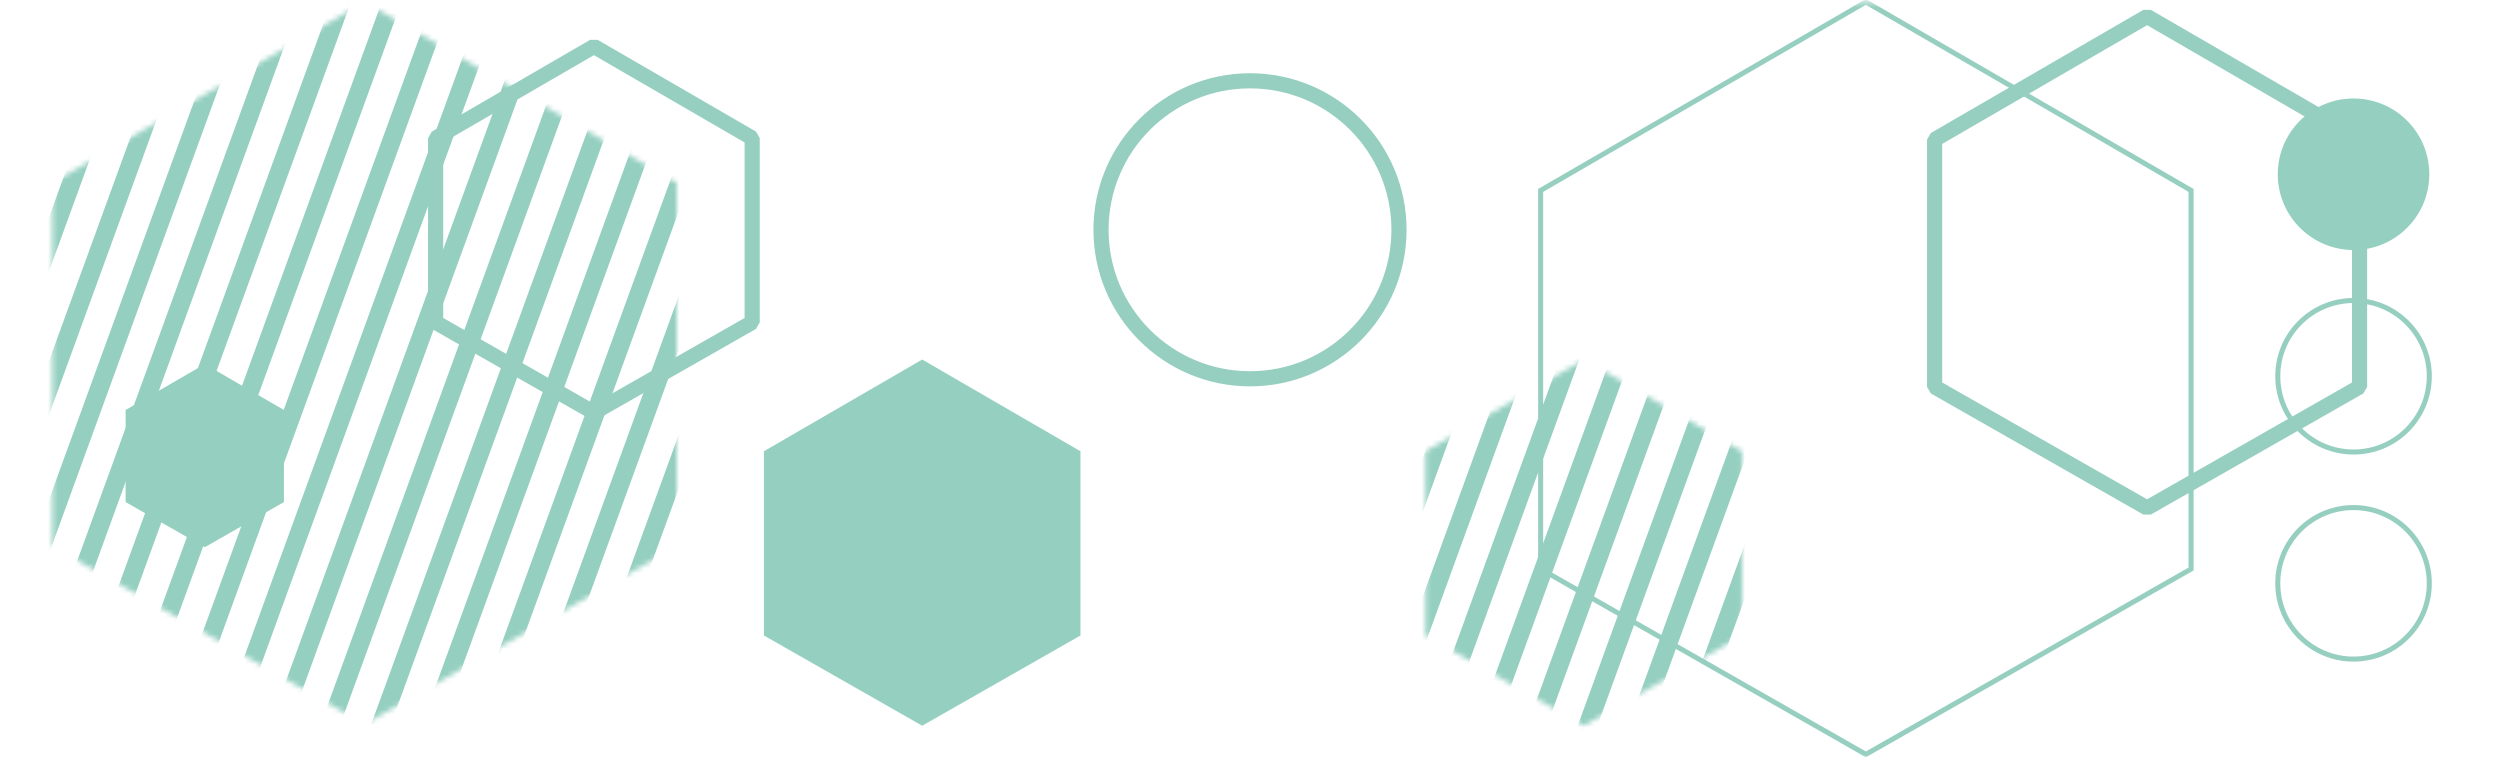 <?xml version="1.0" encoding="UTF-8"?>
<svg viewBox="0 0 495 150" version="1.1" xmlns="http://www.w3.org/2000/svg" xmlns:xlink="http://www.w3.org/1999/xlink">
    <title>illu-ux</title>
    <defs>
        <rect id="path-1" x="1.097" y="0.37" width="493.903" height="149.63"></rect>
        <polygon id="path-3" points="0.365 36.195 62.183 0.37 124 36.195 124 108.152 62.183 143.391 0.365 108.152"></polygon>
        <polygon id="path-5" points="0.254 18.849 31.593 0.688 62.931 18.849 62.931 55.327 31.593 73.191 0.254 55.327"></polygon>
    </defs>
    <g id="illu-ux" stroke="none" stroke-width="1" fill="none" fill-rule="evenodd">
        <mask id="mask-2" fill="white">
            <use xlink:href="#path-1"></use>
        </mask>
        <g id="Mask"></g>
        <g id="Illu" mask="url(#mask-2)">
            <g transform="translate(10, 0)">
                <mask id="mask-4" fill="white">
                    <use xlink:href="#path-3"></use>
                </mask>
                <g id="Mask" stroke="none" fill="none"></g>
                <path d="M19.268,0 L-35.374,150 L-39.268,150 L15.372,0 L19.268,0 Z M29.633,0 L-25.009,150 L-28.903,150 L25.737,0 L29.633,0 Z M39.633,0 L-15.009,150 L-18.903,150 L35.737,0 L39.633,0 Z M49.633,0 L-5.009,150 L-8.903,150 L45.737,0 L49.633,0 Z M59.633,0 L4.991,150 L1.097,150 L55.737,0 L59.633,0 Z M69.633,0 L14.991,150 L11.097,150 L65.737,0 L69.633,0 Z M79.633,0 L24.991,150 L21.097,150 L75.737,0 L79.633,0 Z M89.633,0 L34.991,150 L31.097,150 L85.737,0 L89.633,0 Z M99.633,0 L44.991,150 L41.097,150 L95.737,0 L99.633,0 Z M109.633,0 L54.991,150 L51.097,150 L105.737,0 L109.633,0 Z M119.633,0 L64.991,150 L61.097,150 L115.737,0 L119.633,0 Z M129.633,0 L74.991,150 L71.097,150 L125.737,0 L129.633,0 Z M139.633,0 L84.991,150 L81.097,150 L135.737,0 L139.633,0 Z M149.633,0 L94.991,150 L91.097,150 L145.737,0 L149.633,0 Z M159.633,0 L104.991,150 L101.097,150 L155.737,0 L159.633,0 Z M169.633,0 L114.991,150 L111.097,150 L165.737,0 L169.633,0 Z M179.633,0 L124.991,150 L121.097,150 L175.737,0 L179.633,0 Z M189.633,0 L134.991,150 L131.097,150 L185.737,0 L189.633,0 Z M199.633,0 L144.991,150 L141.097,150 L195.737,0 L199.633,0 Z M209.633,0 L154.991,150 L151.097,150 L205.737,0 L209.633,0 Z M219.633,0 L164.991,150 L161.097,150 L215.737,0 L219.633,0 Z M229.633,0 L174.991,150 L171.097,150 L225.737,0 L229.633,0 Z M239.633,0 L184.991,150 L181.097,150 L235.737,0 L239.633,0 Z M249.633,0 L194.991,150 L191.097,150 L245.737,0 L249.633,0 Z M259.633,0 L204.991,150 L201.097,150 L255.737,0 L259.633,0 Z M269.633,0 L214.991,150 L211.097,150 L265.737,0 L269.633,0 Z M279.633,0 L224.991,150 L221.097,150 L275.737,0 L279.633,0 Z M289.633,0 L234.991,150 L231.097,150 L285.737,0 L289.633,0 Z M299.633,0 L244.991,150 L241.097,150 L295.737,0 L299.633,0 Z M309.633,0 L254.991,150 L251.097,150 L305.737,0 L309.633,0 Z M319.633,0 L264.991,150 L261.097,150 L315.737,0 L319.633,0 Z M329.633,0 L274.991,150 L271.097,150 L325.737,0 L329.633,0 Z M339.633,0 L284.991,150 L281.097,150 L335.737,0 L339.633,0 Z M349.633,0 L294.991,150 L291.097,150 L345.737,0 L349.633,0 Z M359.633,0 L304.991,150 L301.097,150 L355.737,0 L359.633,0 Z M369.633,0 L314.991,150 L311.097,150 L365.737,0 L369.633,0 Z M379.633,0 L324.991,150 L321.097,150 L375.737,0 L379.633,0 Z M389.633,0 L334.991,150 L331.097,150 L385.737,0 L389.633,0 Z M399.633,0 L344.991,150 L341.097,150 L395.737,0 L399.633,0 Z M409.633,0 L354.991,150 L351.097,150 L405.737,0 L409.633,0 Z M419.633,0 L364.991,150 L361.097,150 L415.737,0 L419.633,0 Z M429.633,0 L374.991,150 L371.097,150 L425.737,0 L429.633,0 Z M439.633,0 L384.991,150 L381.097,150 L435.737,0 L439.633,0 Z M449.633,0 L394.991,150 L391.097,150 L445.737,0 L449.633,0 Z M459.633,0 L404.991,150 L401.097,150 L455.737,0 L459.633,0 Z M469.633,0 L414.991,150 L411.097,150 L465.737,0 L469.633,0 Z M479.633,0 L424.991,150 L421.097,150 L475.737,0 L479.633,0 Z M489.633,0 L434.991,150 L431.097,150 L485.737,0 L489.633,0 Z" id="Combined-Shape" stroke="none" fill="#94CFC0" fill-rule="nonzero" mask="url(#mask-4)"></path>
            </g>
        </g>
        <g id="Group" mask="url(#mask-2)" stroke-linejoin="bevel">
            <g transform="translate(81, 9)" id="Crystal-symmetric-outline-only">
                <polygon id="Path" stroke="#96CFC0" stroke-width="3" points="5.254 18.349 36.593 0.188 67.931 18.349 67.931 54.827 36.593 72.691 5.254 54.827"></polygon>
            </g>
        </g>
        <g id="Group" mask="url(#mask-2)">
            <g transform="translate(146, 71)" id="Crystal-symmetric-outline-only">
                <polygon id="Path" fill="#94CFC0" fill-rule="nonzero" points="5.254 18.349 36.593 0.188 67.931 18.349 67.931 54.827 36.593 72.691 5.254 54.827"></polygon>
            </g>
        </g>
        <g id="Group" mask="url(#mask-2)">
            <g transform="translate(22.25, 72)" id="Crystal-symmetric-outline-only">
                <polygon id="Path" fill="#94CFC0" fill-rule="nonzero" points="2.627 9.175 18.296 0.094 33.965 9.175 33.965 27.414 18.296 36.346 2.627 27.414"></polygon>
            </g>
        </g>
        <g id="Group" mask="url(#mask-2)" stroke-linejoin="bevel">
            <g transform="translate(376, 3)" id="Crystal-symmetric-outline-only">
                <polygon id="Path" stroke="#96CFC0" stroke-width="3" points="7.054 24.633 49.124 0.252 91.194 24.633 91.194 73.604 49.124 97.585 7.054 73.604"></polygon>
            </g>
        </g>
        <g id="Group" mask="url(#mask-2)">
            <g transform="translate(294.25, 0)" id="Crystal-symmetric-outline-only">
                <polygon id="Path" stroke="#96CFC0" points="10.797 37.704 75.19 0.386 139.583 37.704 139.583 112.659 75.19 149.365 10.797 112.659"></polygon>
            </g>
        </g>
        <g id="Group" mask="url(#mask-2)">
            <g transform="translate(282, 70.5)">
                <mask id="mask-6" fill="white">
                    <use xlink:href="#path-5"></use>
                </mask>
                <g id="Mask" stroke="none" fill="none"></g>
                <path d="M-252.463,-74 L-307.106,76 L-311,76 L-256.36,-74 L-252.463,-74 Z M-242.098,-74 L-296.741,76 L-300.635,76 L-245.994,-74 L-242.098,-74 Z M-232.098,-74 L-286.741,76 L-290.635,76 L-235.994,-74 L-232.098,-74 Z M-222.098,-74 L-276.741,76 L-280.635,76 L-225.994,-74 L-222.098,-74 Z M-212.098,-74 L-266.741,76 L-270.635,76 L-215.994,-74 L-212.098,-74 Z M-202.098,-74 L-256.741,76 L-260.635,76 L-205.994,-74 L-202.098,-74 Z M-192.098,-74 L-246.741,76 L-250.635,76 L-195.994,-74 L-192.098,-74 Z M-182.098,-74 L-236.741,76 L-240.635,76 L-185.994,-74 L-182.098,-74 Z M-172.098,-74 L-226.741,76 L-230.635,76 L-175.994,-74 L-172.098,-74 Z M-162.098,-74 L-216.741,76 L-220.635,76 L-165.994,-74 L-162.098,-74 Z M-152.098,-74 L-206.741,76 L-210.635,76 L-155.994,-74 L-152.098,-74 Z M-142.098,-74 L-196.741,76 L-200.635,76 L-145.994,-74 L-142.098,-74 Z M-132.098,-74 L-186.741,76 L-190.635,76 L-135.994,-74 L-132.098,-74 Z M-122.098,-74 L-176.741,76 L-180.635,76 L-125.994,-74 L-122.098,-74 Z M-112.098,-74 L-166.741,76 L-170.635,76 L-115.994,-74 L-112.098,-74 Z M-102.098,-74 L-156.741,76 L-160.635,76 L-105.994,-74 L-102.098,-74 Z M-92.098,-74 L-146.741,76 L-150.635,76 L-95.994,-74 L-92.098,-74 Z M-82.098,-74 L-136.741,76 L-140.635,76 L-85.994,-74 L-82.098,-74 Z M-72.098,-74 L-126.741,76 L-130.635,76 L-75.994,-74 L-72.098,-74 Z M-62.098,-74 L-116.741,76 L-120.635,76 L-65.994,-74 L-62.098,-74 Z M-52.098,-74 L-106.741,76 L-110.635,76 L-55.994,-74 L-52.098,-74 Z M-42.098,-74 L-96.741,76 L-100.635,76 L-45.994,-74 L-42.098,-74 Z M-32.098,-74 L-86.741,76 L-90.635,76 L-35.994,-74 L-32.098,-74 Z M-22.098,-74 L-76.741,76 L-80.635,76 L-25.994,-74 L-22.098,-74 Z M-12.098,-74 L-66.741,76 L-70.635,76 L-15.994,-74 L-12.098,-74 Z M-2.098,-74 L-56.741,76 L-60.635,76 L-5.994,-74 L-2.098,-74 Z M7.902,-74 L-46.741,76 L-50.635,76 L4.006,-74 L7.902,-74 Z M17.902,-74 L-36.741,76 L-40.635,76 L14.006,-74 L17.902,-74 Z M27.902,-74 L-26.741,76 L-30.635,76 L24.006,-74 L27.902,-74 Z M37.902,-74 L-16.741,76 L-20.635,76 L34.006,-74 L37.902,-74 Z M47.902,-74 L-6.741,76 L-10.635,76 L44.006,-74 L47.902,-74 Z M57.902,-74 L3.259,76 L-0.635,76 L54.006,-74 L57.902,-74 Z M67.902,-74 L13.259,76 L9.365,76 L64.006,-74 L67.902,-74 Z M77.902,-74 L23.259,76 L19.365,76 L74.006,-74 L77.902,-74 Z M87.902,-74 L33.259,76 L29.365,76 L84.006,-74 L87.902,-74 Z M97.902,-74 L43.259,76 L39.365,76 L94.006,-74 L97.902,-74 Z M107.902,-74 L53.259,76 L49.365,76 L104.006,-74 L107.902,-74 Z M117.902,-74 L63.259,76 L59.365,76 L114.006,-74 L117.902,-74 Z M127.902,-74 L73.259,76 L69.365,76 L124.006,-74 L127.902,-74 Z M137.902,-74 L83.259,76 L79.365,76 L134.006,-74 L137.902,-74 Z M147.902,-74 L93.259,76 L89.365,76 L144.006,-74 L147.902,-74 Z M157.902,-74 L103.259,76 L99.365,76 L154.006,-74 L157.902,-74 Z M167.902,-74 L113.259,76 L109.365,76 L164.006,-74 L167.902,-74 Z M177.902,-74 L123.259,76 L119.365,76 L174.006,-74 L177.902,-74 Z M187.902,-74 L133.259,76 L129.365,76 L184.006,-74 L187.902,-74 Z M197.902,-74 L143.259,76 L139.365,76 L194.006,-74 L197.902,-74 Z M207.902,-74 L153.259,76 L149.365,76 L204.006,-74 L207.902,-74 Z M217.902,-74 L163.259,76 L159.365,76 L214.006,-74 L217.902,-74 Z" id="Shape" stroke="none" fill="#94CFC0" fill-rule="nonzero" mask="url(#mask-6)"></path>
            </g>
        </g>
        <circle id="Oval" stroke="#96CFC0" stroke-width="3" stroke-linejoin="bevel" mask="url(#mask-2)" cx="247.5" cy="45.5" r="29.5"></circle>
        <circle id="Oval" fill="#94CFC0" fill-rule="nonzero" mask="url(#mask-2)" cx="466" cy="34.5" r="15"></circle>
        <circle id="Oval" stroke="#96CFC0" mask="url(#mask-2)" cx="466" cy="74.5" r="15"></circle>
        <circle id="Oval" stroke="#96CFC0" mask="url(#mask-2)" cx="466" cy="115.5" r="15"></circle>
    </g>
</svg>
